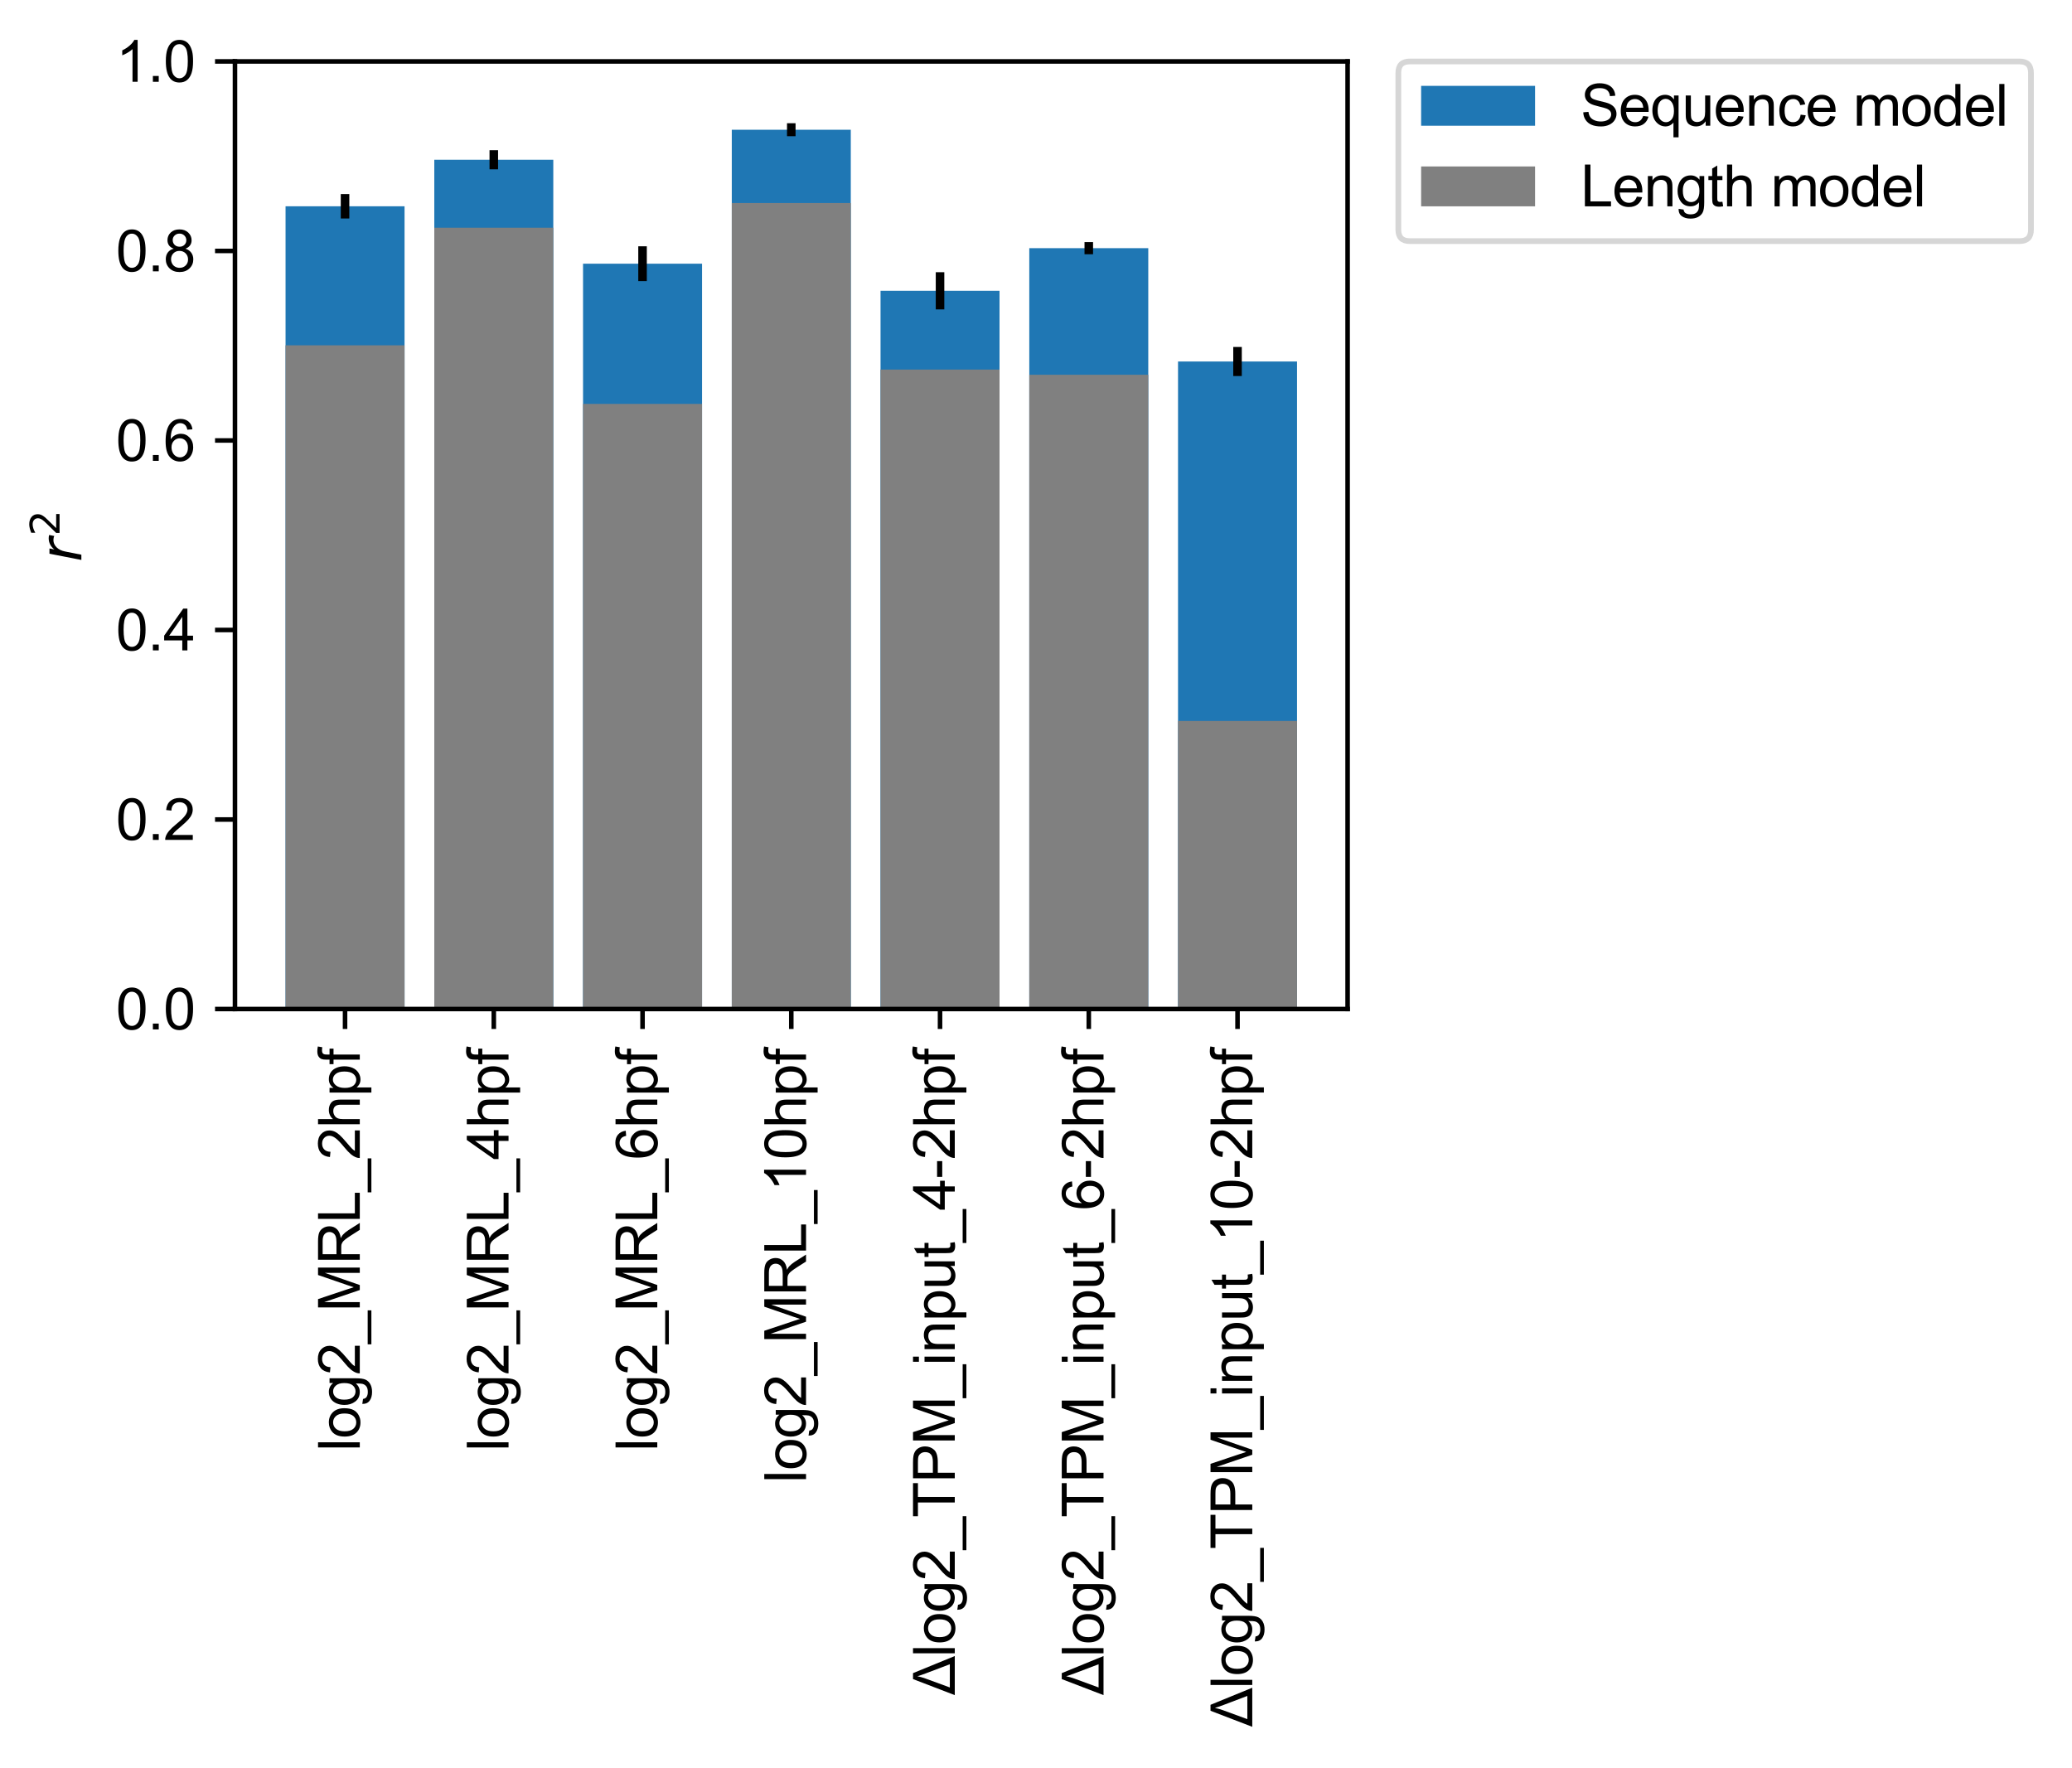 <?xml version="1.0" encoding="utf-8" standalone="no"?>
<!DOCTYPE svg PUBLIC "-//W3C//DTD SVG 1.1//EN"
  "http://www.w3.org/Graphics/SVG/1.1/DTD/svg11.dtd">
<svg xmlns:xlink="http://www.w3.org/1999/xlink" width="363.7pt" height="310.269pt" viewBox="0 0 363.7 310.269" xmlns="http://www.w3.org/2000/svg" version="1.1">
 <defs>
  <style type="text/css">*{stroke-linejoin: round; stroke-linecap: butt}</style>
 </defs>
 <g id="figure_1">
  <g id="patch_1">
   <path d="M 0 310.269 
L 363.7 310.269 
L 363.7 0 
L 0 0 
z
" style="fill: #ffffff"/>
  </g>
  <g id="axes_1">
   <g id="patch_2">
    <path d="M 41.245 177.099 
L 236.545 177.099 
L 236.545 10.779 
L 41.245 10.779 
z
" style="fill: #ffffff"/>
   </g>
   <g id="patch_3">
    <path d="M 50.123 177.099 
L 71.01 177.099 
L 71.01 36.205 
L 50.123 36.205 
z
" clip-path="url(#p76ba48a703)" style="fill: #1f77b4"/>
   </g>
   <g id="patch_4">
    <path d="M 76.232 177.099 
L 97.12 177.099 
L 97.12 28.038 
L 76.232 28.038 
z
" clip-path="url(#p76ba48a703)" style="fill: #1f77b4"/>
   </g>
   <g id="patch_5">
    <path d="M 102.342 177.099 
L 123.23 177.099 
L 123.23 46.28 
L 102.342 46.28 
z
" clip-path="url(#p76ba48a703)" style="fill: #1f77b4"/>
   </g>
   <g id="patch_6">
    <path d="M 128.451 177.099 
L 149.339 177.099 
L 149.339 22.769 
L 128.451 22.769 
z
" clip-path="url(#p76ba48a703)" style="fill: #1f77b4"/>
   </g>
   <g id="patch_7">
    <path d="M 154.561 177.099 
L 175.449 177.099 
L 175.449 51.037 
L 154.561 51.037 
z
" clip-path="url(#p76ba48a703)" style="fill: #1f77b4"/>
   </g>
   <g id="patch_8">
    <path d="M 180.671 177.099 
L 201.558 177.099 
L 201.558 43.56 
L 180.671 43.56 
z
" clip-path="url(#p76ba48a703)" style="fill: #1f77b4"/>
   </g>
   <g id="patch_9">
    <path d="M 206.78 177.099 
L 227.668 177.099 
L 227.668 63.446 
L 206.78 63.446 
z
" clip-path="url(#p76ba48a703)" style="fill: #1f77b4"/>
   </g>
   <g id="patch_10">
    <path d="M 50.123 177.099 
L 71.01 177.099 
L 71.01 60.604 
L 50.123 60.604 
z
" clip-path="url(#p76ba48a703)" style="fill: #808080"/>
   </g>
   <g id="patch_11">
    <path d="M 76.232 177.099 
L 97.12 177.099 
L 97.12 39.964 
L 76.232 39.964 
z
" clip-path="url(#p76ba48a703)" style="fill: #808080"/>
   </g>
   <g id="patch_12">
    <path d="M 102.342 177.099 
L 123.23 177.099 
L 123.23 70.885 
L 102.342 70.885 
z
" clip-path="url(#p76ba48a703)" style="fill: #808080"/>
   </g>
   <g id="patch_13">
    <path d="M 128.451 177.099 
L 149.339 177.099 
L 149.339 35.632 
L 128.451 35.632 
z
" clip-path="url(#p76ba48a703)" style="fill: #808080"/>
   </g>
   <g id="patch_14">
    <path d="M 154.561 177.099 
L 175.449 177.099 
L 175.449 64.864 
L 154.561 64.864 
z
" clip-path="url(#p76ba48a703)" style="fill: #808080"/>
   </g>
   <g id="patch_15">
    <path d="M 180.671 177.099 
L 201.558 177.099 
L 201.558 65.778 
L 180.671 65.778 
z
" clip-path="url(#p76ba48a703)" style="fill: #808080"/>
   </g>
   <g id="patch_16">
    <path d="M 206.78 177.099 
L 227.668 177.099 
L 227.668 126.538 
L 206.78 126.538 
z
" clip-path="url(#p76ba48a703)" style="fill: #808080"/>
   </g>
   <g id="matplotlib.axis_1">
    <g id="xtick_1">
     <g id="line2d_1">
      <defs>
       <path id="mc6d139626d" d="M 0 0 
L 0 3.5 
" style="stroke: #000000; stroke-width: 0.8"/>
      </defs>
      <g>
       <use xlink:href="#mc6d139626d" x="60.566" y="177.099" style="stroke: #000000; stroke-width: 0.8"/>
      </g>
     </g>
     <g id="text_1">
      <!-- log2_MRL_2hpf -->
      <g transform="translate(63.154 254.699)rotate(-90)scale(0.1 -0.1)">
       <defs>
        <path id="ArialMT-6c" d="M 409 0 
L 409 4581 
L 972 4581 
L 972 0 
L 409 0 
z
" transform="scale(0.016)"/>
        <path id="ArialMT-6f" d="M 213 1659 
Q 213 2581 725 3025 
Q 1153 3394 1769 3394 
Q 2453 3394 2887 2945 
Q 3322 2497 3322 1706 
Q 3322 1066 3130 698 
Q 2938 331 2570 128 
Q 2203 -75 1769 -75 
Q 1072 -75 642 372 
Q 213 819 213 1659 
z
M 791 1659 
Q 791 1022 1069 705 
Q 1347 388 1769 388 
Q 2188 388 2466 706 
Q 2744 1025 2744 1678 
Q 2744 2294 2464 2611 
Q 2184 2928 1769 2928 
Q 1347 2928 1069 2612 
Q 791 2297 791 1659 
z
" transform="scale(0.016)"/>
        <path id="ArialMT-67" d="M 319 -275 
L 866 -356 
Q 900 -609 1056 -725 
Q 1266 -881 1628 -881 
Q 2019 -881 2231 -725 
Q 2444 -569 2519 -288 
Q 2563 -116 2559 434 
Q 2191 0 1641 0 
Q 956 0 581 494 
Q 206 988 206 1678 
Q 206 2153 378 2554 
Q 550 2956 876 3175 
Q 1203 3394 1644 3394 
Q 2231 3394 2613 2919 
L 2613 3319 
L 3131 3319 
L 3131 450 
Q 3131 -325 2973 -648 
Q 2816 -972 2473 -1159 
Q 2131 -1347 1631 -1347 
Q 1038 -1347 672 -1080 
Q 306 -813 319 -275 
z
M 784 1719 
Q 784 1066 1043 766 
Q 1303 466 1694 466 
Q 2081 466 2343 764 
Q 2606 1063 2606 1700 
Q 2606 2309 2336 2618 
Q 2066 2928 1684 2928 
Q 1309 2928 1046 2623 
Q 784 2319 784 1719 
z
" transform="scale(0.016)"/>
        <path id="ArialMT-32" d="M 3222 541 
L 3222 0 
L 194 0 
Q 188 203 259 391 
Q 375 700 629 1000 
Q 884 1300 1366 1694 
Q 2113 2306 2375 2664 
Q 2638 3022 2638 3341 
Q 2638 3675 2398 3904 
Q 2159 4134 1775 4134 
Q 1369 4134 1125 3890 
Q 881 3647 878 3216 
L 300 3275 
Q 359 3922 746 4261 
Q 1134 4600 1788 4600 
Q 2447 4600 2831 4234 
Q 3216 3869 3216 3328 
Q 3216 3053 3103 2787 
Q 2991 2522 2730 2228 
Q 2469 1934 1863 1422 
Q 1356 997 1212 845 
Q 1069 694 975 541 
L 3222 541 
z
" transform="scale(0.016)"/>
        <path id="ArialMT-5f" d="M -97 -1272 
L -97 -866 
L 3631 -866 
L 3631 -1272 
L -97 -1272 
z
" transform="scale(0.016)"/>
        <path id="ArialMT-4d" d="M 475 0 
L 475 4581 
L 1388 4581 
L 2472 1338 
Q 2622 884 2691 659 
Q 2769 909 2934 1394 
L 4031 4581 
L 4847 4581 
L 4847 0 
L 4263 0 
L 4263 3834 
L 2931 0 
L 2384 0 
L 1059 3900 
L 1059 0 
L 475 0 
z
" transform="scale(0.016)"/>
        <path id="ArialMT-52" d="M 503 0 
L 503 4581 
L 2534 4581 
Q 3147 4581 3465 4457 
Q 3784 4334 3975 4021 
Q 4166 3709 4166 3331 
Q 4166 2844 3850 2509 
Q 3534 2175 2875 2084 
Q 3116 1969 3241 1856 
Q 3506 1613 3744 1247 
L 4541 0 
L 3778 0 
L 3172 953 
Q 2906 1366 2734 1584 
Q 2563 1803 2427 1890 
Q 2291 1978 2150 2013 
Q 2047 2034 1813 2034 
L 1109 2034 
L 1109 0 
L 503 0 
z
M 1109 2559 
L 2413 2559 
Q 2828 2559 3062 2645 
Q 3297 2731 3419 2920 
Q 3541 3109 3541 3331 
Q 3541 3656 3305 3865 
Q 3069 4075 2559 4075 
L 1109 4075 
L 1109 2559 
z
" transform="scale(0.016)"/>
        <path id="ArialMT-4c" d="M 469 0 
L 469 4581 
L 1075 4581 
L 1075 541 
L 3331 541 
L 3331 0 
L 469 0 
z
" transform="scale(0.016)"/>
        <path id="ArialMT-68" d="M 422 0 
L 422 4581 
L 984 4581 
L 984 2938 
Q 1378 3394 1978 3394 
Q 2347 3394 2619 3248 
Q 2891 3103 3008 2847 
Q 3125 2591 3125 2103 
L 3125 0 
L 2563 0 
L 2563 2103 
Q 2563 2525 2380 2717 
Q 2197 2909 1863 2909 
Q 1613 2909 1392 2779 
Q 1172 2650 1078 2428 
Q 984 2206 984 1816 
L 984 0 
L 422 0 
z
" transform="scale(0.016)"/>
        <path id="ArialMT-70" d="M 422 -1272 
L 422 3319 
L 934 3319 
L 934 2888 
Q 1116 3141 1344 3267 
Q 1572 3394 1897 3394 
Q 2322 3394 2647 3175 
Q 2972 2956 3137 2557 
Q 3303 2159 3303 1684 
Q 3303 1175 3120 767 
Q 2938 359 2589 142 
Q 2241 -75 1856 -75 
Q 1575 -75 1351 44 
Q 1128 163 984 344 
L 984 -1272 
L 422 -1272 
z
M 931 1641 
Q 931 1000 1190 694 
Q 1450 388 1819 388 
Q 2194 388 2461 705 
Q 2728 1022 2728 1688 
Q 2728 2322 2467 2637 
Q 2206 2953 1844 2953 
Q 1484 2953 1207 2617 
Q 931 2281 931 1641 
z
" transform="scale(0.016)"/>
        <path id="ArialMT-66" d="M 556 0 
L 556 2881 
L 59 2881 
L 59 3319 
L 556 3319 
L 556 3672 
Q 556 4006 616 4169 
Q 697 4388 901 4523 
Q 1106 4659 1475 4659 
Q 1713 4659 2000 4603 
L 1916 4113 
Q 1741 4144 1584 4144 
Q 1328 4144 1222 4034 
Q 1116 3925 1116 3625 
L 1116 3319 
L 1763 3319 
L 1763 2881 
L 1116 2881 
L 1116 0 
L 556 0 
z
" transform="scale(0.016)"/>
       </defs>
       <use xlink:href="#ArialMT-6c"/>
       <use xlink:href="#ArialMT-6f" x="22.217"/>
       <use xlink:href="#ArialMT-67" x="77.832"/>
       <use xlink:href="#ArialMT-32" x="133.447"/>
       <use xlink:href="#ArialMT-5f" x="189.062"/>
       <use xlink:href="#ArialMT-4d" x="244.678"/>
       <use xlink:href="#ArialMT-52" x="327.979"/>
       <use xlink:href="#ArialMT-4c" x="400.195"/>
       <use xlink:href="#ArialMT-5f" x="455.811"/>
       <use xlink:href="#ArialMT-32" x="511.426"/>
       <use xlink:href="#ArialMT-68" x="567.041"/>
       <use xlink:href="#ArialMT-70" x="622.656"/>
       <use xlink:href="#ArialMT-66" x="678.271"/>
      </g>
     </g>
    </g>
    <g id="xtick_2">
     <g id="line2d_2">
      <g>
       <use xlink:href="#mc6d139626d" x="86.676" y="177.099" style="stroke: #000000; stroke-width: 0.8"/>
      </g>
     </g>
     <g id="text_2">
      <!-- log2_MRL_4hpf -->
      <g transform="translate(89.264 254.699)rotate(-90)scale(0.1 -0.1)">
       <defs>
        <path id="ArialMT-34" d="M 2069 0 
L 2069 1097 
L 81 1097 
L 81 1613 
L 2172 4581 
L 2631 4581 
L 2631 1613 
L 3250 1613 
L 3250 1097 
L 2631 1097 
L 2631 0 
L 2069 0 
z
M 2069 1613 
L 2069 3678 
L 634 1613 
L 2069 1613 
z
" transform="scale(0.016)"/>
       </defs>
       <use xlink:href="#ArialMT-6c"/>
       <use xlink:href="#ArialMT-6f" x="22.217"/>
       <use xlink:href="#ArialMT-67" x="77.832"/>
       <use xlink:href="#ArialMT-32" x="133.447"/>
       <use xlink:href="#ArialMT-5f" x="189.062"/>
       <use xlink:href="#ArialMT-4d" x="244.678"/>
       <use xlink:href="#ArialMT-52" x="327.979"/>
       <use xlink:href="#ArialMT-4c" x="400.195"/>
       <use xlink:href="#ArialMT-5f" x="455.811"/>
       <use xlink:href="#ArialMT-34" x="511.426"/>
       <use xlink:href="#ArialMT-68" x="567.041"/>
       <use xlink:href="#ArialMT-70" x="622.656"/>
       <use xlink:href="#ArialMT-66" x="678.271"/>
      </g>
     </g>
    </g>
    <g id="xtick_3">
     <g id="line2d_3">
      <g>
       <use xlink:href="#mc6d139626d" x="112.786" y="177.099" style="stroke: #000000; stroke-width: 0.8"/>
      </g>
     </g>
     <g id="text_3">
      <!-- log2_MRL_6hpf -->
      <g transform="translate(115.373 254.699)rotate(-90)scale(0.1 -0.1)">
       <defs>
        <path id="ArialMT-36" d="M 3184 3459 
L 2625 3416 
Q 2550 3747 2413 3897 
Q 2184 4138 1850 4138 
Q 1581 4138 1378 3988 
Q 1113 3794 959 3422 
Q 806 3050 800 2363 
Q 1003 2672 1297 2822 
Q 1591 2972 1913 2972 
Q 2475 2972 2870 2558 
Q 3266 2144 3266 1488 
Q 3266 1056 3080 686 
Q 2894 316 2569 119 
Q 2244 -78 1831 -78 
Q 1128 -78 684 439 
Q 241 956 241 2144 
Q 241 3472 731 4075 
Q 1159 4600 1884 4600 
Q 2425 4600 2770 4297 
Q 3116 3994 3184 3459 
z
M 888 1484 
Q 888 1194 1011 928 
Q 1134 663 1356 523 
Q 1578 384 1822 384 
Q 2178 384 2434 671 
Q 2691 959 2691 1453 
Q 2691 1928 2437 2201 
Q 2184 2475 1800 2475 
Q 1419 2475 1153 2201 
Q 888 1928 888 1484 
z
" transform="scale(0.016)"/>
       </defs>
       <use xlink:href="#ArialMT-6c"/>
       <use xlink:href="#ArialMT-6f" x="22.217"/>
       <use xlink:href="#ArialMT-67" x="77.832"/>
       <use xlink:href="#ArialMT-32" x="133.447"/>
       <use xlink:href="#ArialMT-5f" x="189.062"/>
       <use xlink:href="#ArialMT-4d" x="244.678"/>
       <use xlink:href="#ArialMT-52" x="327.979"/>
       <use xlink:href="#ArialMT-4c" x="400.195"/>
       <use xlink:href="#ArialMT-5f" x="455.811"/>
       <use xlink:href="#ArialMT-36" x="511.426"/>
       <use xlink:href="#ArialMT-68" x="567.041"/>
       <use xlink:href="#ArialMT-70" x="622.656"/>
       <use xlink:href="#ArialMT-66" x="678.271"/>
      </g>
     </g>
    </g>
    <g id="xtick_4">
     <g id="line2d_4">
      <g>
       <use xlink:href="#mc6d139626d" x="138.895" y="177.099" style="stroke: #000000; stroke-width: 0.8"/>
      </g>
     </g>
     <g id="text_4">
      <!-- log2_MRL_10hpf -->
      <g transform="translate(141.483 260.26)rotate(-90)scale(0.1 -0.1)">
       <defs>
        <path id="ArialMT-31" d="M 2384 0 
L 1822 0 
L 1822 3584 
Q 1619 3391 1289 3197 
Q 959 3003 697 2906 
L 697 3450 
Q 1169 3672 1522 3987 
Q 1875 4303 2022 4600 
L 2384 4600 
L 2384 0 
z
" transform="scale(0.016)"/>
        <path id="ArialMT-30" d="M 266 2259 
Q 266 3072 433 3567 
Q 600 4063 929 4331 
Q 1259 4600 1759 4600 
Q 2128 4600 2406 4451 
Q 2684 4303 2865 4023 
Q 3047 3744 3150 3342 
Q 3253 2941 3253 2259 
Q 3253 1453 3087 958 
Q 2922 463 2592 192 
Q 2263 -78 1759 -78 
Q 1097 -78 719 397 
Q 266 969 266 2259 
z
M 844 2259 
Q 844 1131 1108 757 
Q 1372 384 1759 384 
Q 2147 384 2411 759 
Q 2675 1134 2675 2259 
Q 2675 3391 2411 3762 
Q 2147 4134 1753 4134 
Q 1366 4134 1134 3806 
Q 844 3388 844 2259 
z
" transform="scale(0.016)"/>
       </defs>
       <use xlink:href="#ArialMT-6c"/>
       <use xlink:href="#ArialMT-6f" x="22.217"/>
       <use xlink:href="#ArialMT-67" x="77.832"/>
       <use xlink:href="#ArialMT-32" x="133.447"/>
       <use xlink:href="#ArialMT-5f" x="189.062"/>
       <use xlink:href="#ArialMT-4d" x="244.678"/>
       <use xlink:href="#ArialMT-52" x="327.979"/>
       <use xlink:href="#ArialMT-4c" x="400.195"/>
       <use xlink:href="#ArialMT-5f" x="455.811"/>
       <use xlink:href="#ArialMT-31" x="511.426"/>
       <use xlink:href="#ArialMT-30" x="567.041"/>
       <use xlink:href="#ArialMT-68" x="622.656"/>
       <use xlink:href="#ArialMT-70" x="678.271"/>
       <use xlink:href="#ArialMT-66" x="733.887"/>
      </g>
     </g>
    </g>
    <g id="xtick_5">
     <g id="line2d_5">
      <g>
       <use xlink:href="#mc6d139626d" x="165.005" y="177.099" style="stroke: #000000; stroke-width: 0.8"/>
      </g>
     </g>
     <g id="text_5">
      <!-- Δlog2_TPM_input_4-2hpf -->
      <g transform="translate(167.592 297.508)rotate(-90)scale(0.1 -0.1)">
       <defs>
        <path id="ArialMT-394" d="M -6 0 
L 1753 4581 
L 2406 4581 
L 4281 0 
L -6 0 
z
M 834 541 
L 3381 541 
L 2391 3150 
Q 2169 3738 2066 4100 
Q 1981 3675 1819 3225 
L 834 541 
z
" transform="scale(0.016)"/>
        <path id="ArialMT-54" d="M 1659 0 
L 1659 4041 
L 150 4041 
L 150 4581 
L 3781 4581 
L 3781 4041 
L 2266 4041 
L 2266 0 
L 1659 0 
z
" transform="scale(0.016)"/>
        <path id="ArialMT-50" d="M 494 0 
L 494 4581 
L 2222 4581 
Q 2678 4581 2919 4538 
Q 3256 4481 3484 4323 
Q 3713 4166 3852 3881 
Q 3991 3597 3991 3256 
Q 3991 2672 3619 2267 
Q 3247 1863 2275 1863 
L 1100 1863 
L 1100 0 
L 494 0 
z
M 1100 2403 
L 2284 2403 
Q 2872 2403 3119 2622 
Q 3366 2841 3366 3238 
Q 3366 3525 3220 3729 
Q 3075 3934 2838 4000 
Q 2684 4041 2272 4041 
L 1100 4041 
L 1100 2403 
z
" transform="scale(0.016)"/>
        <path id="ArialMT-69" d="M 425 3934 
L 425 4581 
L 988 4581 
L 988 3934 
L 425 3934 
z
M 425 0 
L 425 3319 
L 988 3319 
L 988 0 
L 425 0 
z
" transform="scale(0.016)"/>
        <path id="ArialMT-6e" d="M 422 0 
L 422 3319 
L 928 3319 
L 928 2847 
Q 1294 3394 1984 3394 
Q 2284 3394 2536 3286 
Q 2788 3178 2913 3003 
Q 3038 2828 3088 2588 
Q 3119 2431 3119 2041 
L 3119 0 
L 2556 0 
L 2556 2019 
Q 2556 2363 2490 2533 
Q 2425 2703 2258 2804 
Q 2091 2906 1866 2906 
Q 1506 2906 1245 2678 
Q 984 2450 984 1813 
L 984 0 
L 422 0 
z
" transform="scale(0.016)"/>
        <path id="ArialMT-75" d="M 2597 0 
L 2597 488 
Q 2209 -75 1544 -75 
Q 1250 -75 995 37 
Q 741 150 617 320 
Q 494 491 444 738 
Q 409 903 409 1263 
L 409 3319 
L 972 3319 
L 972 1478 
Q 972 1038 1006 884 
Q 1059 663 1231 536 
Q 1403 409 1656 409 
Q 1909 409 2131 539 
Q 2353 669 2445 892 
Q 2538 1116 2538 1541 
L 2538 3319 
L 3100 3319 
L 3100 0 
L 2597 0 
z
" transform="scale(0.016)"/>
        <path id="ArialMT-74" d="M 1650 503 
L 1731 6 
Q 1494 -44 1306 -44 
Q 1000 -44 831 53 
Q 663 150 594 308 
Q 525 466 525 972 
L 525 2881 
L 113 2881 
L 113 3319 
L 525 3319 
L 525 4141 
L 1084 4478 
L 1084 3319 
L 1650 3319 
L 1650 2881 
L 1084 2881 
L 1084 941 
Q 1084 700 1114 631 
Q 1144 563 1211 522 
Q 1278 481 1403 481 
Q 1497 481 1650 503 
z
" transform="scale(0.016)"/>
        <path id="ArialMT-2d" d="M 203 1375 
L 203 1941 
L 1931 1941 
L 1931 1375 
L 203 1375 
z
" transform="scale(0.016)"/>
       </defs>
       <use xlink:href="#ArialMT-394"/>
       <use xlink:href="#ArialMT-6c" x="66.797"/>
       <use xlink:href="#ArialMT-6f" x="89.014"/>
       <use xlink:href="#ArialMT-67" x="144.629"/>
       <use xlink:href="#ArialMT-32" x="200.244"/>
       <use xlink:href="#ArialMT-5f" x="255.859"/>
       <use xlink:href="#ArialMT-54" x="311.475"/>
       <use xlink:href="#ArialMT-50" x="372.559"/>
       <use xlink:href="#ArialMT-4d" x="439.258"/>
       <use xlink:href="#ArialMT-5f" x="522.559"/>
       <use xlink:href="#ArialMT-69" x="578.174"/>
       <use xlink:href="#ArialMT-6e" x="600.391"/>
       <use xlink:href="#ArialMT-70" x="656.006"/>
       <use xlink:href="#ArialMT-75" x="711.621"/>
       <use xlink:href="#ArialMT-74" x="767.236"/>
       <use xlink:href="#ArialMT-5f" x="795.02"/>
       <use xlink:href="#ArialMT-34" x="850.635"/>
       <use xlink:href="#ArialMT-2d" x="906.25"/>
       <use xlink:href="#ArialMT-32" x="939.551"/>
       <use xlink:href="#ArialMT-68" x="995.166"/>
       <use xlink:href="#ArialMT-70" x="1050.781"/>
       <use xlink:href="#ArialMT-66" x="1106.396"/>
      </g>
     </g>
    </g>
    <g id="xtick_6">
     <g id="line2d_6">
      <g>
       <use xlink:href="#mc6d139626d" x="191.115" y="177.099" style="stroke: #000000; stroke-width: 0.8"/>
      </g>
     </g>
     <g id="text_6">
      <!-- Δlog2_TPM_input_6-2hpf -->
      <g transform="translate(193.702 297.508)rotate(-90)scale(0.1 -0.1)">
       <use xlink:href="#ArialMT-394"/>
       <use xlink:href="#ArialMT-6c" x="66.797"/>
       <use xlink:href="#ArialMT-6f" x="89.014"/>
       <use xlink:href="#ArialMT-67" x="144.629"/>
       <use xlink:href="#ArialMT-32" x="200.244"/>
       <use xlink:href="#ArialMT-5f" x="255.859"/>
       <use xlink:href="#ArialMT-54" x="311.475"/>
       <use xlink:href="#ArialMT-50" x="372.559"/>
       <use xlink:href="#ArialMT-4d" x="439.258"/>
       <use xlink:href="#ArialMT-5f" x="522.559"/>
       <use xlink:href="#ArialMT-69" x="578.174"/>
       <use xlink:href="#ArialMT-6e" x="600.391"/>
       <use xlink:href="#ArialMT-70" x="656.006"/>
       <use xlink:href="#ArialMT-75" x="711.621"/>
       <use xlink:href="#ArialMT-74" x="767.236"/>
       <use xlink:href="#ArialMT-5f" x="795.02"/>
       <use xlink:href="#ArialMT-36" x="850.635"/>
       <use xlink:href="#ArialMT-2d" x="906.25"/>
       <use xlink:href="#ArialMT-32" x="939.551"/>
       <use xlink:href="#ArialMT-68" x="995.166"/>
       <use xlink:href="#ArialMT-70" x="1050.781"/>
       <use xlink:href="#ArialMT-66" x="1106.396"/>
      </g>
     </g>
    </g>
    <g id="xtick_7">
     <g id="line2d_7">
      <g>
       <use xlink:href="#mc6d139626d" x="217.224" y="177.099" style="stroke: #000000; stroke-width: 0.8"/>
      </g>
     </g>
     <g id="text_7">
      <!-- Δlog2_TPM_input_10-2hpf -->
      <g transform="translate(219.812 303.069)rotate(-90)scale(0.1 -0.1)">
       <use xlink:href="#ArialMT-394"/>
       <use xlink:href="#ArialMT-6c" x="66.797"/>
       <use xlink:href="#ArialMT-6f" x="89.014"/>
       <use xlink:href="#ArialMT-67" x="144.629"/>
       <use xlink:href="#ArialMT-32" x="200.244"/>
       <use xlink:href="#ArialMT-5f" x="255.859"/>
       <use xlink:href="#ArialMT-54" x="311.475"/>
       <use xlink:href="#ArialMT-50" x="372.559"/>
       <use xlink:href="#ArialMT-4d" x="439.258"/>
       <use xlink:href="#ArialMT-5f" x="522.559"/>
       <use xlink:href="#ArialMT-69" x="578.174"/>
       <use xlink:href="#ArialMT-6e" x="600.391"/>
       <use xlink:href="#ArialMT-70" x="656.006"/>
       <use xlink:href="#ArialMT-75" x="711.621"/>
       <use xlink:href="#ArialMT-74" x="767.236"/>
       <use xlink:href="#ArialMT-5f" x="795.02"/>
       <use xlink:href="#ArialMT-31" x="850.635"/>
       <use xlink:href="#ArialMT-30" x="906.25"/>
       <use xlink:href="#ArialMT-2d" x="961.865"/>
       <use xlink:href="#ArialMT-32" x="995.166"/>
       <use xlink:href="#ArialMT-68" x="1050.781"/>
       <use xlink:href="#ArialMT-70" x="1106.396"/>
       <use xlink:href="#ArialMT-66" x="1162.012"/>
      </g>
     </g>
    </g>
   </g>
   <g id="matplotlib.axis_2">
    <g id="ytick_1">
     <g id="line2d_8">
      <defs>
       <path id="m7fb31b4ddf" d="M 0 0 
L -3.5 0 
" style="stroke: #000000; stroke-width: 0.8"/>
      </defs>
      <g>
       <use xlink:href="#m7fb31b4ddf" x="41.245" y="177.099" style="stroke: #000000; stroke-width: 0.8"/>
      </g>
     </g>
     <g id="text_8">
      <!-- 0.0 -->
      <g transform="translate(20.345 180.678)scale(0.1 -0.1)">
       <defs>
        <path id="ArialMT-2e" d="M 581 0 
L 581 641 
L 1222 641 
L 1222 0 
L 581 0 
z
" transform="scale(0.016)"/>
       </defs>
       <use xlink:href="#ArialMT-30"/>
       <use xlink:href="#ArialMT-2e" x="55.615"/>
       <use xlink:href="#ArialMT-30" x="83.398"/>
      </g>
     </g>
    </g>
    <g id="ytick_2">
     <g id="line2d_9">
      <g>
       <use xlink:href="#m7fb31b4ddf" x="41.245" y="143.835" style="stroke: #000000; stroke-width: 0.8"/>
      </g>
     </g>
     <g id="text_9">
      <!-- 0.2 -->
      <g transform="translate(20.345 147.414)scale(0.1 -0.1)">
       <use xlink:href="#ArialMT-30"/>
       <use xlink:href="#ArialMT-2e" x="55.615"/>
       <use xlink:href="#ArialMT-32" x="83.398"/>
      </g>
     </g>
    </g>
    <g id="ytick_3">
     <g id="line2d_10">
      <g>
       <use xlink:href="#m7fb31b4ddf" x="41.245" y="110.571" style="stroke: #000000; stroke-width: 0.8"/>
      </g>
     </g>
     <g id="text_10">
      <!-- 0.4 -->
      <g transform="translate(20.345 114.15)scale(0.1 -0.1)">
       <use xlink:href="#ArialMT-30"/>
       <use xlink:href="#ArialMT-2e" x="55.615"/>
       <use xlink:href="#ArialMT-34" x="83.398"/>
      </g>
     </g>
    </g>
    <g id="ytick_4">
     <g id="line2d_11">
      <g>
       <use xlink:href="#m7fb31b4ddf" x="41.245" y="77.307" style="stroke: #000000; stroke-width: 0.8"/>
      </g>
     </g>
     <g id="text_11">
      <!-- 0.6 -->
      <g transform="translate(20.345 80.886)scale(0.1 -0.1)">
       <use xlink:href="#ArialMT-30"/>
       <use xlink:href="#ArialMT-2e" x="55.615"/>
       <use xlink:href="#ArialMT-36" x="83.398"/>
      </g>
     </g>
    </g>
    <g id="ytick_5">
     <g id="line2d_12">
      <g>
       <use xlink:href="#m7fb31b4ddf" x="41.245" y="44.043" style="stroke: #000000; stroke-width: 0.8"/>
      </g>
     </g>
     <g id="text_12">
      <!-- 0.8 -->
      <g transform="translate(20.345 47.622)scale(0.1 -0.1)">
       <defs>
        <path id="ArialMT-38" d="M 1131 2484 
Q 781 2613 612 2850 
Q 444 3088 444 3419 
Q 444 3919 803 4259 
Q 1163 4600 1759 4600 
Q 2359 4600 2725 4251 
Q 3091 3903 3091 3403 
Q 3091 3084 2923 2848 
Q 2756 2613 2416 2484 
Q 2838 2347 3058 2040 
Q 3278 1734 3278 1309 
Q 3278 722 2862 322 
Q 2447 -78 1769 -78 
Q 1091 -78 675 323 
Q 259 725 259 1325 
Q 259 1772 486 2073 
Q 713 2375 1131 2484 
z
M 1019 3438 
Q 1019 3113 1228 2906 
Q 1438 2700 1772 2700 
Q 2097 2700 2305 2904 
Q 2513 3109 2513 3406 
Q 2513 3716 2298 3927 
Q 2084 4138 1766 4138 
Q 1444 4138 1231 3931 
Q 1019 3725 1019 3438 
z
M 838 1322 
Q 838 1081 952 856 
Q 1066 631 1291 507 
Q 1516 384 1775 384 
Q 2178 384 2440 643 
Q 2703 903 2703 1303 
Q 2703 1709 2433 1975 
Q 2163 2241 1756 2241 
Q 1359 2241 1098 1978 
Q 838 1716 838 1322 
z
" transform="scale(0.016)"/>
       </defs>
       <use xlink:href="#ArialMT-30"/>
       <use xlink:href="#ArialMT-2e" x="55.615"/>
       <use xlink:href="#ArialMT-38" x="83.398"/>
      </g>
     </g>
    </g>
    <g id="ytick_6">
     <g id="line2d_13">
      <g>
       <use xlink:href="#m7fb31b4ddf" x="41.245" y="10.779" style="stroke: #000000; stroke-width: 0.8"/>
      </g>
     </g>
     <g id="text_13">
      <!-- 1.0 -->
      <g transform="translate(20.345 14.358)scale(0.1 -0.1)">
       <use xlink:href="#ArialMT-31"/>
       <use xlink:href="#ArialMT-2e" x="55.615"/>
       <use xlink:href="#ArialMT-30" x="83.398"/>
      </g>
     </g>
    </g>
    <g id="text_14">
     <!-- $r^2$ -->
     <g transform="translate(14.358 98.639)rotate(-90)scale(0.1 -0.1)">
      <defs>
       <path id="DejaVuSans-Oblique-72" d="M 2853 2969 
Q 2766 3016 2653 3041 
Q 2541 3066 2413 3066 
Q 1953 3066 1609 2717 
Q 1266 2369 1153 1784 
L 800 0 
L 225 0 
L 909 3500 
L 1484 3500 
L 1375 2956 
Q 1603 3259 1920 3421 
Q 2238 3584 2597 3584 
Q 2691 3584 2781 3573 
Q 2872 3563 2963 3538 
L 2853 2969 
z
" transform="scale(0.016)"/>
       <path id="DejaVuSans-32" d="M 1228 531 
L 3431 531 
L 3431 0 
L 469 0 
L 469 531 
Q 828 903 1448 1529 
Q 2069 2156 2228 2338 
Q 2531 2678 2651 2914 
Q 2772 3150 2772 3378 
Q 2772 3750 2511 3984 
Q 2250 4219 1831 4219 
Q 1534 4219 1204 4116 
Q 875 4013 500 3803 
L 500 4441 
Q 881 4594 1212 4672 
Q 1544 4750 1819 4750 
Q 2544 4750 2975 4387 
Q 3406 4025 3406 3419 
Q 3406 3131 3298 2873 
Q 3191 2616 2906 2266 
Q 2828 2175 2409 1742 
Q 1991 1309 1228 531 
z
" transform="scale(0.016)"/>
      </defs>
      <use xlink:href="#DejaVuSans-Oblique-72" transform="translate(0 0.766)"/>
      <use xlink:href="#DejaVuSans-32" transform="translate(45.763 39.047)scale(0.7)"/>
     </g>
    </g>
   </g>
   <g id="LineCollection_1">
    <path d="M 60.566 38.351 
L 60.566 34.058 
" clip-path="url(#p76ba48a703)" style="fill: none; stroke: #000000; stroke-width: 1.5"/>
    <path d="M 86.676 29.717 
L 86.676 26.36 
" clip-path="url(#p76ba48a703)" style="fill: none; stroke: #000000; stroke-width: 1.5"/>
    <path d="M 112.786 49.335 
L 112.786 43.225 
" clip-path="url(#p76ba48a703)" style="fill: none; stroke: #000000; stroke-width: 1.5"/>
    <path d="M 138.895 23.904 
L 138.895 21.633 
" clip-path="url(#p76ba48a703)" style="fill: none; stroke: #000000; stroke-width: 1.5"/>
    <path d="M 165.005 54.301 
L 165.005 47.774 
" clip-path="url(#p76ba48a703)" style="fill: none; stroke: #000000; stroke-width: 1.5"/>
    <path d="M 191.115 44.626 
L 191.115 42.494 
" clip-path="url(#p76ba48a703)" style="fill: none; stroke: #000000; stroke-width: 1.5"/>
    <path d="M 217.224 65.996 
L 217.224 60.897 
" clip-path="url(#p76ba48a703)" style="fill: none; stroke: #000000; stroke-width: 1.5"/>
   </g>
   <g id="patch_17">
    <path d="M 41.245 177.099 
L 41.245 10.779 
" style="fill: none; stroke: #000000; stroke-width: 0.8; stroke-linejoin: miter; stroke-linecap: square"/>
   </g>
   <g id="patch_18">
    <path d="M 236.545 177.099 
L 236.545 10.779 
" style="fill: none; stroke: #000000; stroke-width: 0.8; stroke-linejoin: miter; stroke-linecap: square"/>
   </g>
   <g id="patch_19">
    <path d="M 41.245 177.099 
L 236.545 177.099 
" style="fill: none; stroke: #000000; stroke-width: 0.8; stroke-linejoin: miter; stroke-linecap: square"/>
   </g>
   <g id="patch_20">
    <path d="M 41.245 10.779 
L 236.545 10.779 
" style="fill: none; stroke: #000000; stroke-width: 0.8; stroke-linejoin: miter; stroke-linecap: square"/>
   </g>
   <g id="legend_1">
    <g id="patch_21">
     <path d="M 247.451 42.319 
L 354.5 42.319 
Q 356.5 42.319 356.5 40.319 
L 356.5 12.789 
Q 356.5 10.789 354.5 10.789 
L 247.451 10.789 
Q 245.451 10.789 245.451 12.789 
L 245.451 40.319 
Q 245.451 42.319 247.451 42.319 
z
" style="fill: #ffffff; opacity: 0.8; stroke: #cccccc; stroke-linejoin: miter"/>
    </g>
    <g id="patch_22">
     <path d="M 249.451 22.069 
L 269.451 22.069 
L 269.451 15.069 
L 249.451 15.069 
z
" style="fill: #1f77b4"/>
    </g>
    <g id="text_15">
     <!-- Sequence model -->
     <g transform="translate(277.451 22.069)scale(0.1 -0.1)">
      <defs>
       <path id="ArialMT-53" d="M 288 1472 
L 859 1522 
Q 900 1178 1048 958 
Q 1197 738 1509 602 
Q 1822 466 2213 466 
Q 2559 466 2825 569 
Q 3091 672 3220 851 
Q 3350 1031 3350 1244 
Q 3350 1459 3225 1620 
Q 3100 1781 2813 1891 
Q 2628 1963 1997 2114 
Q 1366 2266 1113 2400 
Q 784 2572 623 2826 
Q 463 3081 463 3397 
Q 463 3744 659 4045 
Q 856 4347 1234 4503 
Q 1613 4659 2075 4659 
Q 2584 4659 2973 4495 
Q 3363 4331 3572 4012 
Q 3781 3694 3797 3291 
L 3216 3247 
Q 3169 3681 2898 3903 
Q 2628 4125 2100 4125 
Q 1550 4125 1298 3923 
Q 1047 3722 1047 3438 
Q 1047 3191 1225 3031 
Q 1400 2872 2139 2705 
Q 2878 2538 3153 2413 
Q 3553 2228 3743 1945 
Q 3934 1663 3934 1294 
Q 3934 928 3725 604 
Q 3516 281 3123 101 
Q 2731 -78 2241 -78 
Q 1619 -78 1198 103 
Q 778 284 539 648 
Q 300 1013 288 1472 
z
" transform="scale(0.016)"/>
       <path id="ArialMT-65" d="M 2694 1069 
L 3275 997 
Q 3138 488 2766 206 
Q 2394 -75 1816 -75 
Q 1088 -75 661 373 
Q 234 822 234 1631 
Q 234 2469 665 2931 
Q 1097 3394 1784 3394 
Q 2450 3394 2872 2941 
Q 3294 2488 3294 1666 
Q 3294 1616 3291 1516 
L 816 1516 
Q 847 969 1125 678 
Q 1403 388 1819 388 
Q 2128 388 2347 550 
Q 2566 713 2694 1069 
z
M 847 1978 
L 2700 1978 
Q 2663 2397 2488 2606 
Q 2219 2931 1791 2931 
Q 1403 2931 1139 2672 
Q 875 2413 847 1978 
z
" transform="scale(0.016)"/>
       <path id="ArialMT-71" d="M 2538 -1272 
L 2538 353 
Q 2406 169 2170 47 
Q 1934 -75 1669 -75 
Q 1078 -75 651 397 
Q 225 869 225 1691 
Q 225 2191 398 2587 
Q 572 2984 901 3189 
Q 1231 3394 1625 3394 
Q 2241 3394 2594 2875 
L 2594 3319 
L 3100 3319 
L 3100 -1272 
L 2538 -1272 
z
M 803 1669 
Q 803 1028 1072 708 
Q 1341 388 1716 388 
Q 2075 388 2334 692 
Q 2594 997 2594 1619 
Q 2594 2281 2320 2615 
Q 2047 2950 1678 2950 
Q 1313 2950 1058 2639 
Q 803 2328 803 1669 
z
" transform="scale(0.016)"/>
       <path id="ArialMT-63" d="M 2588 1216 
L 3141 1144 
Q 3050 572 2676 248 
Q 2303 -75 1759 -75 
Q 1078 -75 664 370 
Q 250 816 250 1647 
Q 250 2184 428 2587 
Q 606 2991 970 3192 
Q 1334 3394 1763 3394 
Q 2303 3394 2647 3120 
Q 2991 2847 3088 2344 
L 2541 2259 
Q 2463 2594 2264 2762 
Q 2066 2931 1784 2931 
Q 1359 2931 1093 2626 
Q 828 2322 828 1663 
Q 828 994 1084 691 
Q 1341 388 1753 388 
Q 2084 388 2306 591 
Q 2528 794 2588 1216 
z
" transform="scale(0.016)"/>
       <path id="ArialMT-20" transform="scale(0.016)"/>
       <path id="ArialMT-6d" d="M 422 0 
L 422 3319 
L 925 3319 
L 925 2853 
Q 1081 3097 1340 3245 
Q 1600 3394 1931 3394 
Q 2300 3394 2536 3241 
Q 2772 3088 2869 2813 
Q 3263 3394 3894 3394 
Q 4388 3394 4653 3120 
Q 4919 2847 4919 2278 
L 4919 0 
L 4359 0 
L 4359 2091 
Q 4359 2428 4304 2576 
Q 4250 2725 4106 2815 
Q 3963 2906 3769 2906 
Q 3419 2906 3187 2673 
Q 2956 2441 2956 1928 
L 2956 0 
L 2394 0 
L 2394 2156 
Q 2394 2531 2256 2718 
Q 2119 2906 1806 2906 
Q 1569 2906 1367 2781 
Q 1166 2656 1075 2415 
Q 984 2175 984 1722 
L 984 0 
L 422 0 
z
" transform="scale(0.016)"/>
       <path id="ArialMT-64" d="M 2575 0 
L 2575 419 
Q 2259 -75 1647 -75 
Q 1250 -75 917 144 
Q 584 363 401 755 
Q 219 1147 219 1656 
Q 219 2153 384 2558 
Q 550 2963 881 3178 
Q 1213 3394 1622 3394 
Q 1922 3394 2156 3267 
Q 2391 3141 2538 2938 
L 2538 4581 
L 3097 4581 
L 3097 0 
L 2575 0 
z
M 797 1656 
Q 797 1019 1065 703 
Q 1334 388 1700 388 
Q 2069 388 2326 689 
Q 2584 991 2584 1609 
Q 2584 2291 2321 2609 
Q 2059 2928 1675 2928 
Q 1300 2928 1048 2622 
Q 797 2316 797 1656 
z
" transform="scale(0.016)"/>
      </defs>
      <use xlink:href="#ArialMT-53"/>
      <use xlink:href="#ArialMT-65" x="66.699"/>
      <use xlink:href="#ArialMT-71" x="122.314"/>
      <use xlink:href="#ArialMT-75" x="177.93"/>
      <use xlink:href="#ArialMT-65" x="233.545"/>
      <use xlink:href="#ArialMT-6e" x="289.16"/>
      <use xlink:href="#ArialMT-63" x="344.775"/>
      <use xlink:href="#ArialMT-65" x="394.775"/>
      <use xlink:href="#ArialMT-20" x="450.391"/>
      <use xlink:href="#ArialMT-6d" x="478.174"/>
      <use xlink:href="#ArialMT-6f" x="561.475"/>
      <use xlink:href="#ArialMT-64" x="617.09"/>
      <use xlink:href="#ArialMT-65" x="672.705"/>
      <use xlink:href="#ArialMT-6c" x="728.32"/>
     </g>
    </g>
    <g id="patch_23">
     <path d="M 249.451 36.214 
L 269.451 36.214 
L 269.451 29.214 
L 249.451 29.214 
z
" style="fill: #808080"/>
    </g>
    <g id="text_16">
     <!-- Length model -->
     <g transform="translate(277.451 36.214)scale(0.1 -0.1)">
      <use xlink:href="#ArialMT-4c"/>
      <use xlink:href="#ArialMT-65" x="55.615"/>
      <use xlink:href="#ArialMT-6e" x="111.23"/>
      <use xlink:href="#ArialMT-67" x="166.846"/>
      <use xlink:href="#ArialMT-74" x="222.461"/>
      <use xlink:href="#ArialMT-68" x="250.244"/>
      <use xlink:href="#ArialMT-20" x="305.859"/>
      <use xlink:href="#ArialMT-6d" x="333.643"/>
      <use xlink:href="#ArialMT-6f" x="416.943"/>
      <use xlink:href="#ArialMT-64" x="472.559"/>
      <use xlink:href="#ArialMT-65" x="528.174"/>
      <use xlink:href="#ArialMT-6c" x="583.789"/>
     </g>
    </g>
   </g>
  </g>
 </g>
 <defs>
  <clipPath id="p76ba48a703">
   <rect x="41.245" y="10.779" width="195.3" height="166.32"/>
  </clipPath>
 </defs>
</svg>
